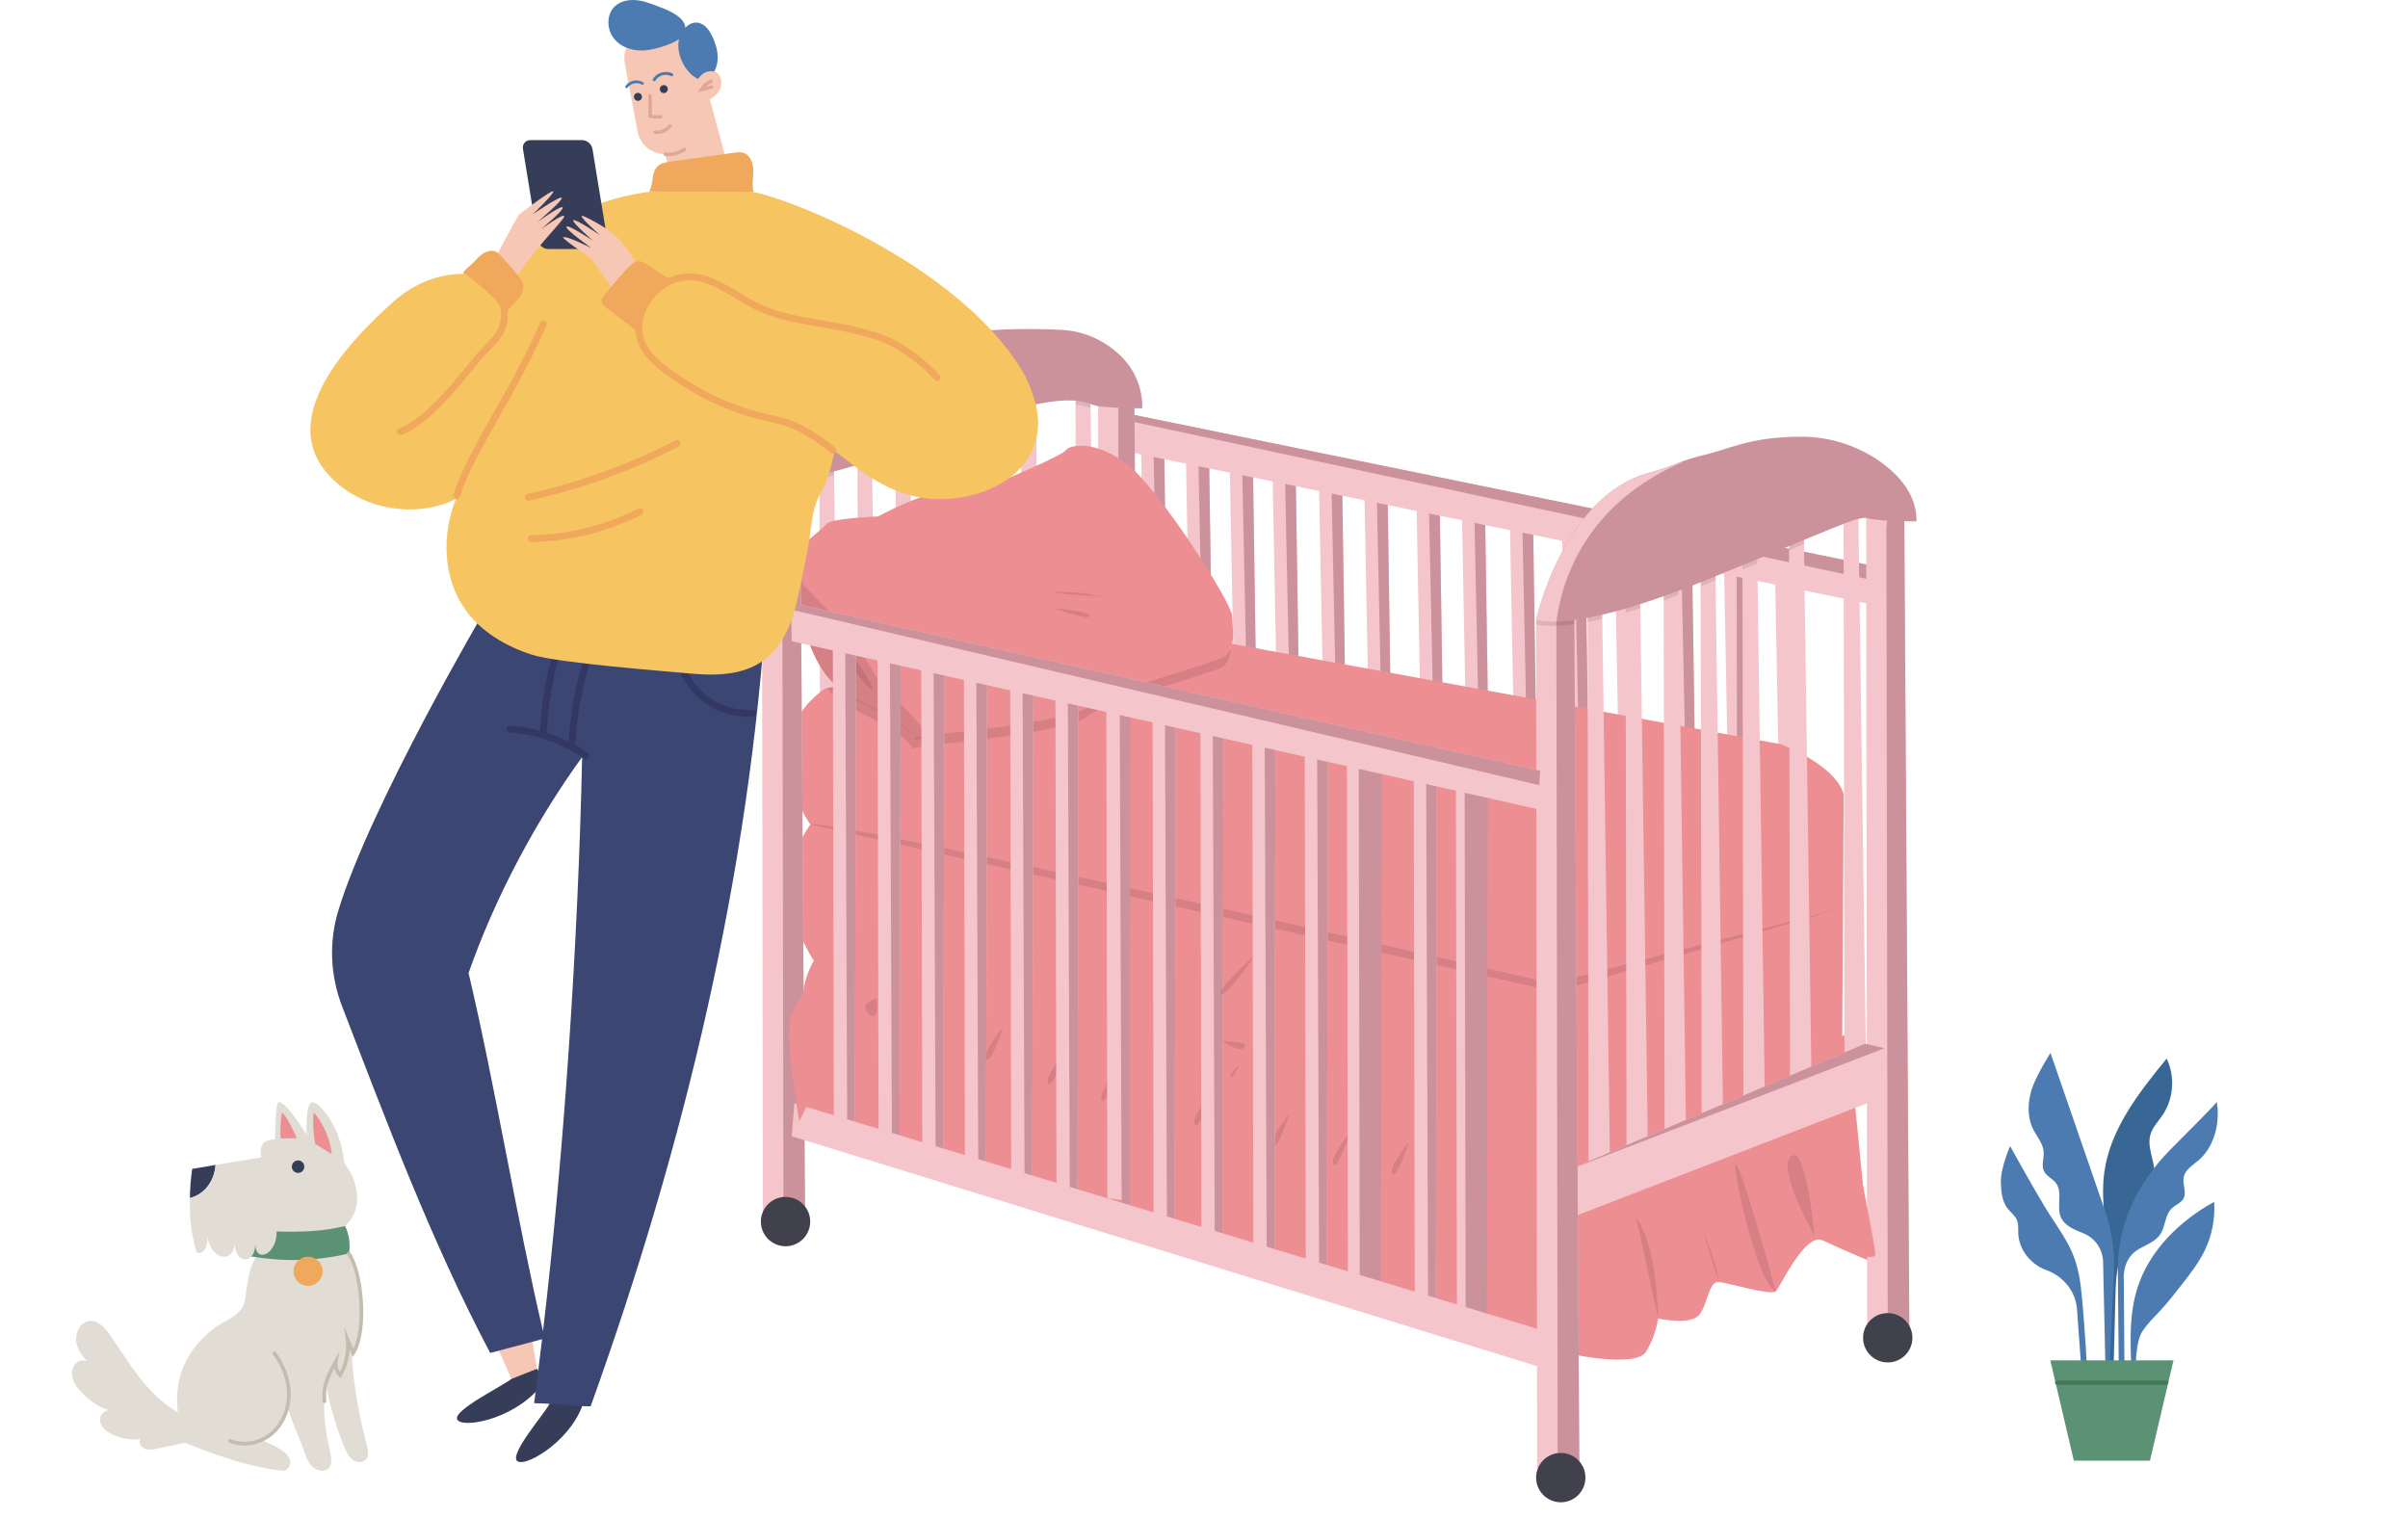 <svg width="622" height="392" viewBox="0 0 622 392" fill="none" xmlns="http://www.w3.org/2000/svg">
<path d="M458.538 149.95L461.103 286.312L466.558 286.955L464.503 149.408L458.538 149.95Z" fill="#F5C5CC"/>
<path d="M445.349 147.384L447.914 283.746L453.369 284.389L451.314 146.843L445.349 147.384Z" fill="#F5C5CC"/>
<path d="M448.573 140.256L448.839 288.984L454.416 288.452L452.291 137.335L448.573 140.256Z" fill="#CC929B"/>
<path d="M294.73 115.424L297.083 239.033L302.538 239.606L300.7 114.925L294.73 115.424Z" fill="#F5C5CC"/>
<path d="M297.88 113.113L300.579 241.763L302.539 239.606L300.701 114.924L297.88 113.113Z" fill="#CC929B"/>
<path d="M306.336 118.552L308.689 242.156L314.144 242.729L312.307 118.053L306.336 118.552Z" fill="#F5C5CC"/>
<path d="M309.486 116.237L312.189 244.886L314.144 242.729L312.306 118.053L309.486 116.237Z" fill="#CC929B"/>
<path d="M317.682 121.941L320.035 245.55L325.49 246.124L323.652 121.447L317.682 121.941Z" fill="#F5C5CC"/>
<path d="M320.832 119.636L323.535 248.28L325.49 246.124L323.652 121.447L320.832 119.636Z" fill="#CC929B"/>
<path d="M328.719 122.632L331.142 250.58L336.597 251.175L334.685 122.122L328.719 122.632Z" fill="#F5C5CC"/>
<path d="M331.864 120.242L334.642 253.406L336.597 251.175L334.685 122.122L331.864 120.242Z" fill="#CC929B"/>
<path d="M340.687 123.631L343.115 251.573L348.57 252.168L346.658 123.115L340.687 123.631Z" fill="#F5C5CC"/>
<path d="M343.836 121.24L346.614 254.399L348.569 252.168L346.657 123.115L343.836 121.24Z" fill="#CC929B"/>
<path d="M352.447 127.811L354.869 255.759L360.324 256.354L358.417 127.301L352.447 127.811Z" fill="#F5C5CC"/>
<path d="M355.592 125.42L358.37 258.585L360.325 256.354L358.418 127.301L355.592 125.42Z" fill="#CC929B"/>
<path d="M365.907 130.573L368.393 262.09L373.848 262.701L371.877 130.047L365.907 130.573Z" fill="#F5C5CC"/>
<path d="M369.052 128.119L371.894 264.996L373.848 262.701L371.878 130.047L369.052 128.119Z" fill="#CC929B"/>
<path d="M377.619 131.97L380.099 263.487L385.56 264.098L383.584 131.444L377.619 131.97Z" fill="#F5C5CC"/>
<path d="M380.764 129.511L383.606 266.393L385.561 264.098L383.585 131.444L380.764 129.511Z" fill="#CC929B"/>
<path d="M390.027 135.476L392.513 266.993L397.968 267.609L395.998 134.955L390.027 135.476Z" fill="#F5C5CC"/>
<path d="M393.177 133.022L396.014 269.904L397.968 267.609L395.998 134.955L393.177 133.022Z" fill="#CC929B"/>
<path d="M284.102 115.206L283.836 107.377L286.598 105.868L484.693 146.497L485.059 156.435L284.102 115.206Z" fill="#F5C5CC"/>
<path d="M286.598 105.868L485.42 146.465L485.218 150.189L284.245 107.148" fill="#CC929B"/>
<path d="M294.799 310.061L289.222 312.09H283.91L283.645 102.522L286.566 98.464L289.386 97.635L292.94 97.099L294.799 310.061Z" fill="#F5C5CC"/>
<path d="M294.799 310.061L289.222 312.09L288.876 102.936L289.386 97.635L292.94 97.099L294.799 310.061Z" fill="#CC929B"/>
<path d="M403.509 139.369L405.995 270.881L411.45 271.497L409.479 138.843L403.509 139.369Z" fill="#F5C5CC"/>
<path d="M406.653 136.91L409.495 273.792L411.45 271.498L409.479 138.843L406.653 136.91Z" fill="#CC929B"/>
<path d="M417.09 141.446L419.624 275.774L425.079 276.4L423.055 140.915L417.09 141.446Z" fill="#F5C5CC"/>
<path d="M431.076 143.905L433.642 280.267L439.097 280.91L437.047 143.363L431.076 143.905Z" fill="#F5C5CC"/>
<path d="M434.221 141.361L437.147 283.29L439.097 280.91L437.047 143.363L434.221 141.361Z" fill="#CC929B"/>
<path d="M217.514 269.862L211.936 270.393L211.676 123.689L211.671 121.665L215.389 118.744L215.448 122.813L217.514 269.862Z" fill="#F5C5CC"/>
<path d="M237.167 261.628L231.59 262.16L231.33 117.851L231.324 113.432L235.042 110.511L235.127 116.438L237.167 261.628Z" fill="#F5C5CC"/>
<path d="M269.569 248.349L263.991 248.88L263.736 106.394L263.726 100.153L267.444 97.231L267.561 105.507L269.569 248.349Z" fill="#F5C5CC"/>
<path d="M283.644 243.037L278.067 243.569L277.817 104.561L277.802 94.841L281.52 91.92L281.711 105.422L283.644 243.037Z" fill="#F5C5CC"/>
<path d="M227.341 268.268L221.763 268.799L221.498 121.134V120.072L225.216 117.15L225.253 119.949L227.341 268.268Z" fill="#F5C5CC"/>
<path d="M256.024 254.989L250.446 255.52L250.186 110.638L250.181 106.792L253.899 103.871L253.973 109.321L256.024 254.989Z" fill="#F5C5CC"/>
<path d="M246.728 257.645L241.151 258.176L240.896 114.17L240.885 109.448L244.604 106.527L244.689 112.678L246.728 257.645Z" fill="#F5C5CC"/>
<path d="M211.565 245.353L210.237 248.142C210.237 248.142 206.785 253.321 207.183 261.288C207.581 269.256 201.622 290.37 201.622 290.37C201.622 290.37 207.066 292.893 211.183 292.627C215.299 292.362 224.196 296.744 224.196 296.744L242.639 302.465L279.953 311.229C279.953 311.229 301.864 323.446 307.84 323.446C313.815 323.446 337.585 331.546 337.585 331.546C337.585 331.546 369.721 338.584 372.244 341.24C374.767 343.896 385.406 347.471 386.469 347.614C387.531 347.758 403.732 349.34 403.732 349.34C403.732 349.34 422.588 353.723 425.244 349.075C426.792 346.461 427.829 343.577 428.298 340.576C428.298 340.576 436.664 342.435 438.922 339.647C441.179 336.858 441.312 330.882 443.968 331.148C446.624 331.413 457.513 334.733 458.708 333.538C459.903 332.343 466.277 318.267 470.792 320.392C475.307 322.516 483.142 325.836 483.142 325.836L478.627 279.89L476.635 267.275C476.635 267.275 404.263 296.755 401.74 296.755C399.217 296.755 211.565 245.353 211.565 245.353Z" fill="#ED8E93"/>
<path d="M476.236 205.117L475.838 269.92L400.661 298.747L210.237 248.153C210.237 248.153 197.356 229.96 209.307 212.963C209.307 212.963 193.903 191.716 213.026 177.905L213.498 177.794L285.796 160.377L317.948 166.252L460.009 192.236C460.009 192.236 473.963 197.415 476.236 205.117Z" fill="#ED8E93"/>
<path opacity="0.1" d="M315.409 172.45C311.824 174.309 285.796 181.082 280.617 185.198C275.439 189.315 239.585 192.513 239.585 192.513L235.601 193.309C235.601 193.309 235.866 190.654 220.064 182.952C217.54 181.71 215.303 179.953 213.499 177.794L285.796 160.377L317.948 166.252C317.991 168.796 317.555 171.335 315.409 172.45Z" fill="black"/>
<path d="M206.121 146.832C206.121 146.832 204.793 172.594 220.595 180.296C236.397 187.998 236.148 190.643 236.148 190.643L240.132 189.846C240.132 189.846 226.321 174.442 227.251 171.786C228.18 169.13 214.901 155.718 213.026 155.187C211.151 154.656 206.121 146.832 206.121 146.832Z" fill="#ED8E93"/>
<path opacity="0.1" d="M206.402 147.22C206.402 147.22 205.074 172.981 220.876 180.683C236.678 188.385 236.413 191.041 236.413 191.041L240.397 190.244C240.397 190.244 226.586 174.841 227.516 172.185C228.445 169.529 215.15 156.117 213.307 155.586C211.464 155.054 206.402 147.22 206.402 147.22Z" fill="black"/>
<path opacity="0.1" d="M210.12 158.109C210.12 158.109 222.868 177.364 225.126 178.028C227.383 178.691 213.158 158.374 210.12 158.109Z" fill="black"/>
<path d="M204.277 143.236C204.277 143.236 212.51 136.596 213.573 135.268C214.635 133.94 226.321 133.409 226.719 133.409C227.118 133.409 236.015 127.965 245.974 126.238C255.934 124.512 259.917 123.715 259.917 123.715C259.917 123.715 274.525 117.607 275.321 116.279C276.118 114.951 282.89 113.49 291.256 119.997C299.622 126.504 318.08 155.718 318.213 158.905C318.346 162.092 319.541 167.935 315.956 169.794C312.37 171.654 286.343 178.426 281.164 182.543C275.985 186.659 240.115 189.857 240.115 189.857L226.586 175.106L219.416 163.553L207.464 150.938L204.277 143.236Z" fill="#ED8E93"/>
<path opacity="0.1" d="M226.48 257.926C226.48 257.926 221.524 258.988 224.356 261.819C227.187 264.651 226.48 257.926 226.48 257.926Z" fill="black"/>
<path opacity="0.1" d="M243.833 263.594C243.833 263.594 238.521 269.968 239.584 271.737C240.646 273.505 243.833 263.594 243.833 263.594Z" fill="black"/>
<path opacity="0.1" d="M274.997 271.736C274.997 271.736 269.685 278.11 270.748 279.879C271.81 281.648 274.997 271.736 274.997 271.736Z" fill="black"/>
<path opacity="0.1" d="M312.886 282.36C312.886 282.36 307.574 288.734 308.637 290.503C309.699 292.271 312.886 282.36 312.886 282.36Z" fill="black"/>
<path opacity="0.1" d="M363.878 295.108C363.878 295.108 358.566 301.482 359.629 303.251C360.691 305.02 363.878 295.108 363.878 295.108Z" fill="black"/>
<path opacity="0.1" d="M259.062 265.362C259.062 265.362 253.75 271.737 254.812 273.505C255.875 275.274 259.062 265.362 259.062 265.362Z" fill="black"/>
<path opacity="0.1" d="M333.07 287.672C333.07 287.672 327.758 294.046 328.82 295.814C329.883 297.583 333.07 287.672 333.07 287.672Z" fill="black"/>
<path opacity="0.1" d="M348.649 292.627C348.649 292.627 343.338 299.001 344.4 300.776C345.462 302.55 348.649 292.627 348.649 292.627Z" fill="black"/>
<path opacity="0.1" d="M288.808 275.986C288.808 275.986 283.496 282.36 284.559 284.129C285.621 285.898 288.808 275.986 288.808 275.986Z" fill="black"/>
<path opacity="0.1" d="M422.663 314.586L428.283 340.566C428.283 340.566 428.325 322.373 422.663 314.586Z" fill="black"/>
<path opacity="0.1" d="M440.01 318.479L443.952 331.148C443.952 331.148 443.553 326.272 440.01 318.479Z" fill="black"/>
<path opacity="0.1" d="M458.708 333.528C458.708 333.528 450.299 302.9 448.525 300.776C446.751 298.651 453.645 331.584 458.708 333.528Z" fill="black"/>
<path opacity="0.1" d="M468.694 319.186C468.694 319.186 458.782 301.838 462.675 298.651C466.569 295.464 468.694 319.186 468.694 319.186Z" fill="black"/>
<path opacity="0.1" d="M209.308 212.952L401.766 256.157L475.78 234.555L401.06 254.033C401.06 254.033 215.15 211.183 209.308 212.952Z" fill="black"/>
<path d="M215.124 166.018L215.39 289.648L220.834 290.312L221.1 165.619L215.124 166.018Z" fill="#F5C5CC"/>
<path d="M218.311 163.76L218.842 292.436L220.834 290.312L221.099 165.619L218.311 163.76Z" fill="#CC929B"/>
<path d="M226.677 169.338L226.942 292.967L232.387 293.631L232.652 168.939L226.677 169.338Z" fill="#F5C5CC"/>
<path d="M229.863 167.08L230.394 295.756L232.386 293.631L232.652 168.939L229.863 167.08Z" fill="#CC929B"/>
<path d="M237.964 172.923L238.23 296.553L243.674 297.217L243.94 172.525L237.964 172.923Z" fill="#F5C5CC"/>
<path d="M241.151 170.666L241.682 299.341L243.674 297.217L243.94 172.525L241.151 170.666Z" fill="#CC929B"/>
<path d="M248.986 173.799L249.251 301.769L254.696 302.454L254.962 173.385L248.986 173.799Z" fill="#F5C5CC"/>
<path d="M252.173 171.462L252.704 304.653L254.696 302.454L254.961 173.385L252.173 171.462Z" fill="#CC929B"/>
<path d="M260.938 174.995L261.203 302.964L266.648 303.649L266.913 174.58L260.938 174.995Z" fill="#F5C5CC"/>
<path d="M264.124 172.657L264.655 305.848L266.647 303.649L266.913 174.58L264.124 172.657Z" fill="#CC929B"/>
<path d="M272.623 179.377L272.888 307.346L278.333 308.031L278.598 178.962L272.623 179.377Z" fill="#F5C5CC"/>
<path d="M285.769 181.543L286.035 309.513L291.479 310.198L291.745 181.129L285.769 181.543Z" fill="#F5C5CC"/>
<path d="M275.81 177.04L276.341 310.23L278.333 308.031L278.598 178.962L275.81 177.04Z" fill="#CC929B"/>
<path d="M289.222 179.961L289.753 316.87L291.745 314.607L292.011 181.937L289.222 179.961Z" fill="#CC929B"/>
<path d="M297.72 183.955L297.986 315.494L303.43 316.201L303.696 183.53L297.72 183.955Z" fill="#F5C5CC"/>
<path d="M300.907 181.555L301.438 318.464L303.43 316.201L303.696 183.531L300.907 181.555Z" fill="#CC929B"/>
<path d="M310.07 187.674L310.336 319.213L315.78 319.919L316.046 187.249L310.07 187.674Z" fill="#F5C5CC"/>
<path d="M313.257 185.273L313.788 322.182L315.78 319.919L316.046 187.249L313.257 185.273Z" fill="#CC929B"/>
<path d="M323.482 191.79L323.748 323.329L329.192 324.036L329.458 191.365L323.482 191.79Z" fill="#F5C5CC"/>
<path d="M326.67 189.389L327.201 326.298L329.193 324.036L329.459 191.365L326.67 189.389Z" fill="#CC929B"/>
<path d="M337.027 194.101L337.293 328.444L342.737 329.167L343.003 193.665L337.027 194.101Z" fill="#F5C5CC"/>
<path d="M347.916 197.5L348.182 331.843L353.626 332.566L353.892 197.064L347.916 197.5Z" fill="#F5C5CC"/>
<path d="M376.068 203.874L376.334 338.217L381.778 338.94L382.044 203.438L376.068 203.874Z" fill="#F5C5CC"/>
<path d="M340.214 191.647L340.746 331.477L342.737 329.167L343.003 193.665L340.214 191.647Z" fill="#CC929B"/>
<path d="M350.97 196.794L351.236 333.182L356.681 333.915L356.946 196.353L350.97 196.794Z" fill="#CC929B"/>
<path d="M365.179 200.512L365.445 336.9L370.89 337.633L371.155 200.071L365.179 200.512Z" fill="#F5C5CC"/>
<path d="M368.366 198.021L368.897 339.976L370.889 337.634L371.155 200.071L368.366 198.021Z" fill="#CC929B"/>
<path d="M378.325 203.301L378.591 339.689L384.036 340.422L384.301 202.86L378.325 203.301Z" fill="#CC929B"/>
<path d="M207.953 313.683L202.376 315.808H197.064L196.798 120.868L199.72 116.619L202.54 115.753L206.625 114.494L207.953 313.683Z" fill="#F5C5CC"/>
<path d="M207.953 313.683L202.376 315.808L202.031 121.299L202.54 115.753L206.625 114.494L207.953 313.683Z" fill="#CC929B"/>
<path d="M202.907 321.916C206.427 321.916 209.281 319.062 209.281 315.542C209.281 312.022 206.427 309.168 202.907 309.168C199.386 309.168 196.533 312.022 196.533 315.542C196.533 319.062 199.386 321.916 202.907 321.916Z" fill="#40414D"/>
<path d="M493.191 343.524L487.614 345.553H482.302L482.037 131.205L484.958 131.927L487.779 131.099L491.863 129.898L493.191 343.524Z" fill="#F5C5CC"/>
<path d="M493.191 343.524L487.614 345.553L487.269 136.4L487.778 131.099L491.863 129.898L493.191 343.524Z" fill="#CC929B"/>
<path d="M415.906 303.325L410.329 303.856L410.074 160.658L410.063 155.129L413.781 152.207L413.887 159.84L415.906 303.325Z" fill="#F5C5CC"/>
<path d="M435.559 295.092L429.982 295.623L429.732 155.07L429.716 146.896L433.434 143.974L433.572 153.673L435.559 295.092Z" fill="#F5C5CC"/>
<path d="M467.961 281.813L462.383 282.344L462.134 142.121L462.118 133.616L465.836 130.695L465.974 140.527L467.961 281.813Z" fill="#F5C5CC"/>
<path d="M476.194 128.305L476.46 277.032L482.037 276.501L479.912 125.383L476.194 128.305Z" fill="#F5C5CC"/>
<path d="M425.733 301.732L420.155 302.263L419.9 158.252L419.89 153.535L423.608 150.614L423.698 157.099L425.733 301.732Z" fill="#F5C5CC"/>
<path d="M445.12 291.108L439.543 291.64L439.293 151.458L439.277 142.912L442.996 139.991L443.134 149.913L445.12 291.108Z" fill="#F5C5CC"/>
<path d="M455.919 287.566L450.342 288.097L450.092 147.916V147.082L450.076 139.369L453.794 136.448L453.922 145.509L453.932 146.37L455.919 287.566Z" fill="#F5C5CC"/>
<path d="M404.751 302.353L481.771 269.596L487.083 270.834L487.258 283.05L406.17 314.39L404.751 302.353Z" fill="#F5C5CC"/>
<path d="M481.771 269.596L404.751 302.353L486.796 270.765" fill="#CC929B"/>
<path d="M205.207 285L399.44 343.96L399.084 353.521L204.5 293.499L205.207 285Z" fill="#F5C5CC"/>
<path d="M407.939 377.423L402.361 379.548H397.05L396.784 161.237V160.175L397.198 159.569L399.705 155.926L402.526 155.06L406.611 153.801L406.653 161.237L407.939 377.423Z" fill="#F5C5CC"/>
<path d="M407.939 377.423L402.361 379.548L402.016 160.605L402.526 155.06L406.611 153.801L407.939 377.423Z" fill="#CC929B"/>
<path opacity="0.1" d="M406.611 153.801L406.653 161.237C405.116 161.462 403.568 161.607 402.016 161.673C398.192 161.822 396.784 161.243 396.784 161.243C396.784 161.168 396.933 160.573 397.198 159.58L399.705 155.936L402.526 155.07L406.611 153.801Z" fill="black"/>
<path opacity="0.1" d="M413.781 152.207L413.887 159.84C412.517 160.159 411.245 160.432 410.073 160.658V155.129L413.781 152.207Z" fill="black"/>
<path opacity="0.1" d="M423.608 150.614L423.698 157.099C422.376 157.519 421.106 157.902 419.9 158.252V153.535L423.608 150.614Z" fill="black"/>
<path opacity="0.1" d="M433.434 143.974L433.573 153.673C432.245 154.166 430.964 154.631 429.732 155.07V146.896L433.434 143.974Z" fill="black"/>
<path opacity="0.1" d="M442.996 139.991L443.134 149.913L440.074 151.145L439.293 151.458V142.912L442.996 139.991Z" fill="black"/>
<path opacity="0.1" d="M465.975 140.527L462.134 142.12V133.622L465.852 130.7L465.975 140.527Z" fill="black"/>
<path opacity="0.1" d="M453.927 145.509L450.097 147.103V139.39L453.815 136.469L453.927 145.509Z" fill="black"/>
<path d="M495.05 134.679C495.05 134.679 485.224 134.679 482.568 133.882C479.912 133.085 474.335 136.272 440.074 150.083C419.359 158.438 407.859 160.377 402.016 160.605C398.192 160.754 396.784 160.175 396.784 160.175C396.784 160.175 403.779 128.082 426.057 122.085C428.541 121.408 430.983 120.587 433.371 119.625L433.801 119.461C435.672 118.736 437.59 118.141 439.543 117.681C446.693 116.04 451.797 112.901 464.721 112.805C472.739 112.671 480.565 115.267 486.913 120.167C491.343 123.652 495.162 128.469 495.05 134.679Z" fill="#CC929B"/>
<path d="M434.763 119.275C407.195 131.162 402.988 153.381 402.016 160.605C398.192 160.754 396.784 160.175 396.784 160.175C396.784 160.175 403.779 128.082 426.057 122.085C428.541 121.408 430.983 120.587 433.371 119.625L433.801 119.461C434.12 119.413 434.439 119.349 434.763 119.275Z" fill="#F5C5CC"/>
<path opacity="0.1" d="M215.39 118.744L215.448 122.813C214.104 123.147 212.851 123.439 211.677 123.689V121.665L215.39 118.744Z" fill="black"/>
<path opacity="0.1" d="M225.216 117.15L225.253 119.949C223.946 120.381 222.695 120.776 221.498 121.134V120.072L225.216 117.15Z" fill="black"/>
<path opacity="0.1" d="M235.042 110.511L235.127 116.438C233.821 116.938 232.555 117.409 231.33 117.851V113.432L235.042 110.511Z" fill="black"/>
<path opacity="0.1" d="M244.603 106.527L244.688 112.678C243.467 113.149 242.202 113.646 240.896 114.17V109.448L244.603 106.527Z" fill="black"/>
<path opacity="0.1" d="M253.899 103.871L253.974 109.321C252.77 109.724 251.507 110.164 250.187 110.638V106.792L253.899 103.871Z" fill="black"/>
<path opacity="0.1" d="M267.444 97.231L267.561 105.507C266.387 105.751 265.117 106.038 263.736 106.394V100.153L267.444 97.231Z" fill="black"/>
<path opacity="0.1" d="M281.712 105.401C280.461 104.93 279.15 104.64 277.818 104.54V94.82L281.536 91.898L281.712 105.401Z" fill="black"/>
<path d="M295.065 105.464C295.065 105.464 285.238 105.464 282.582 104.668C279.926 103.871 274.349 99.621 240.089 113.432C219.373 121.787 207.873 123.726 202.03 123.954C198.206 124.103 196.798 123.524 196.798 123.524C196.798 123.524 202.073 95.638 225.333 90.932C226.631 90.679 227.913 90.35 229.173 89.949C230.602 89.481 232.854 88.812 235.882 88.116C243.69 86.321 256.635 84.35 273.839 85.184C279.802 85.408 285.458 87.887 289.663 92.121C291.422 93.862 292.808 95.943 293.737 98.237C294.666 100.531 295.118 102.99 295.065 105.464Z" fill="#CC929B"/>
<path d="M235.882 88.116C208.314 100.004 203.002 116.731 202.03 123.954C198.206 124.103 196.798 123.524 196.798 123.524C196.798 123.524 202.073 95.638 225.333 90.932C226.631 90.679 227.913 90.35 229.173 89.949C230.602 89.466 232.854 88.812 235.882 88.116Z" fill="#F5C5CC"/>
<path d="M204.501 165.62L204.368 157.785L207.157 156.324L397.847 199.083L397.315 209.043L204.501 165.62Z" fill="#F5C5CC"/>
<path d="M207.156 156.324L397.846 199.083L397.581 202.801L204.782 157.567" fill="#CC929B"/>
<path d="M487.614 351.927C491.135 351.927 493.988 349.074 493.988 345.553C493.988 342.033 491.135 339.179 487.614 339.179C484.094 339.179 481.24 342.033 481.24 345.553C481.24 349.074 484.094 351.927 487.614 351.927Z" fill="#40414D"/>
<path d="M403.158 388.047C406.678 388.047 409.532 385.193 409.532 381.673C409.532 378.153 406.678 375.299 403.158 375.299C399.638 375.299 396.784 378.153 396.784 381.673C396.784 385.193 399.638 388.047 403.158 388.047Z" fill="#40414D"/>
<path d="M211.761 250.649C211.761 250.649 206.094 257.023 204.325 262.691C202.556 268.358 206.45 289.605 206.45 289.605C208.446 286.07 209.879 282.246 210.699 278.27C212.112 271.545 211.761 250.649 211.761 250.649Z" fill="#ED8E93"/>
<path d="M480.709 303.591C480.709 303.591 484.161 321.119 484.427 323.775C484.692 326.431 475.663 322.447 475.663 322.447L480.709 303.591Z" fill="#ED8E93"/>
<path opacity="0.1" d="M324.013 246.888C324.013 246.888 313.921 255.786 315.382 256.715C316.843 257.645 324.013 246.888 324.013 246.888Z" fill="black"/>
<path opacity="0.1" d="M315.781 268.932C315.781 268.932 322.819 268.932 321.491 270.526C320.163 272.119 315.781 268.932 315.781 268.932Z" fill="black"/>
<path opacity="0.1" d="M320.03 275.173C320.03 275.173 317.241 277.563 317.905 278.095C318.569 278.626 320.03 275.173 320.03 275.173Z" fill="black"/>
<path opacity="0.1" d="M272.092 152.871C272.092 152.871 278.997 152.871 281.653 153.535C284.309 154.199 289.886 154.332 289.886 154.332C289.886 154.332 274.482 153.801 272.092 152.871Z" fill="black"/>
<path opacity="0.1" d="M272.357 157.121C272.357 157.121 281.255 157.785 281.387 159.113C281.52 160.441 272.357 157.121 272.357 157.121Z" fill="black"/>
<path fill-rule="evenodd" clip-rule="evenodd" d="M181.558 19.08L171.158 37.236L173.36 45.8L188.287 43.842L181.558 19.08Z" fill="#F7C7B5"/>
<path fill-rule="evenodd" clip-rule="evenodd" d="M171.339 7.232L167.045 8.043C163.201 8.77 160.649 12.509 161.376 16.354L164.713 34.018C165.439 37.863 169.179 40.414 173.024 39.688L177.317 38.877C181.162 38.15 183.713 34.41 182.987 30.566L179.65 12.902C178.923 9.057 175.184 6.506 171.339 7.232Z" fill="#F7C7B5"/>
<path fill-rule="evenodd" clip-rule="evenodd" d="M138.706 353.553L135.497 334.106L123.84 337.519L132.106 356.175L138.706 353.553Z" fill="#F7C7B5"/>
<path fill-rule="evenodd" clip-rule="evenodd" d="M138.706 353.553L132.106 356.175C130.188 357.841 117.09 364.176 118.087 366.613C119.083 369.051 132.102 366.88 139.256 358.566C140.646 356.952 139.798 355.146 138.706 353.553Z" fill="#353D59"/>
<path fill-rule="evenodd" clip-rule="evenodd" d="M147.246 357.445L141.937 362.596C140.961 364.824 131.136 375.963 133.716 377.473C136.296 378.982 148.656 371.243 150.974 361.24C151.424 359.297 149.396 358.229 147.246 357.445Z" fill="#353D59"/>
<path fill-rule="evenodd" clip-rule="evenodd" d="M140.264 343.868C133.526 315.193 127.821 279.97 121.032 251.35C127.767 232.059 138.353 212.087 150.367 195.558C149.362 242.362 145.773 297.069 140.264 343.868ZM125.398 157.384C125.398 157.384 95.802 207.686 87.4 235.172C84.926 243.27 85.299 251.967 88.341 259.869C99.765 289.544 111.517 320.91 126.623 349.476L140.018 345.924C139.36 351.452 138.682 356.968 137.971 362.457C142.702 362.504 147.833 363.214 152.563 363.261C176.709 296.162 193.688 225.668 198.075 154.49L125.398 157.384Z" fill="#3B4772"/>
<path fill-rule="evenodd" clip-rule="evenodd" d="M143.429 166.672C143.577 166.202 144.079 165.94 144.549 166.088C145.02 166.236 145.281 166.738 145.133 167.209C142.842 174.492 141.527 182.085 141.235 189.72C141.216 190.213 140.801 190.597 140.308 190.578C139.815 190.56 139.431 190.145 139.45 189.652C139.748 181.858 141.09 174.107 143.429 166.672Z" fill="#323863"/>
<path fill-rule="evenodd" clip-rule="evenodd" d="M151.388 168.326C151.547 167.859 152.054 167.609 152.521 167.767C152.988 167.926 153.238 168.434 153.079 168.901C150.504 176.48 149.003 184.424 148.637 192.421C148.615 192.914 148.197 193.295 147.704 193.273C147.211 193.25 146.83 192.832 146.853 192.34C147.226 184.174 148.758 176.064 151.388 168.326Z" fill="#323863"/>
<path fill-rule="evenodd" clip-rule="evenodd" d="M131.832 187.438C138.946 187.935 145.91 190.379 151.775 194.435C152.181 194.716 152.283 195.272 152.002 195.678C151.721 196.084 151.165 196.185 150.759 195.905C145.158 192.03 138.501 189.695 131.708 189.22C131.216 189.186 130.845 188.759 130.879 188.267C130.911 187.81 131.281 187.457 131.728 187.437L131.832 187.438Z" fill="#323863"/>
<path fill-rule="evenodd" clip-rule="evenodd" d="M175.391 170.281C175.863 170.138 176.362 170.404 176.505 170.876C177.641 174.619 180.066 177.964 183.271 180.209C186.477 182.453 190.449 183.588 194.355 183.375C194.848 183.348 195.269 183.726 195.295 184.219C195.322 184.711 194.945 185.132 194.452 185.159C190.147 185.393 185.78 184.146 182.246 181.672C178.714 179.198 176.048 175.521 174.796 171.395C174.652 170.923 174.919 170.424 175.391 170.281Z" fill="#323863"/>
<path fill-rule="evenodd" clip-rule="evenodd" d="M264.126 95.91C247.016 67.483 201.507 50.401 194.37 49.6C154.63 45.147 139.993 58.725 126.83 73.363C124.091 70.873 121.677 70.54 117.983 70.789C111.91 71.197 106.182 73.841 101.67 77.878C89.285 88.957 68.474 110.768 88.515 125.97C96.608 132.108 108.715 133.451 117.782 128.874C114.034 138.166 114.394 149.437 120.25 157.566C124.346 163.253 130.72 166.977 137.396 169.118C144.07 171.261 171.918 173.372 178.317 173.972C184.716 174.571 191.642 174.456 196.924 170.794C202.44 166.97 204.946 160.106 206.258 153.523C207.222 148.684 208.44 143.664 209.132 138.799C209.778 134.263 209.919 130.831 212.358 126.632C214.257 123.362 215.609 116.458 215.609 116.459C223.805 122.925 231.279 128.725 242.282 128.913C257.188 129.168 272.283 119.507 267.109 102.93C266.352 100.51 265.448 98.108 264.126 95.91Z" fill="#F6C561"/>
<path fill-rule="evenodd" clip-rule="evenodd" d="M194.585 44.018C194.561 42.154 193.805 40.017 192.024 39.467C191.25 39.23 190.417 39.339 189.616 39.452C184.136 40.221 178.656 40.989 173.176 41.759C172.019 41.921 170.787 42.118 169.922 42.904C168.188 44.478 168.855 47.41 167.706 49.451L194.671 49.583C194.171 47.788 194.609 45.881 194.585 44.018Z" fill="#F0A95C"/>
<path fill-rule="evenodd" clip-rule="evenodd" d="M150.372 36.191H137.005C135.742 36.191 134.877 37.224 135.085 38.487L138.926 62.03C139.133 63.292 140.335 64.326 141.598 64.326H154.964C156.226 64.326 157.09 63.292 156.885 62.03L153.042 38.487C152.836 37.224 151.634 36.191 150.372 36.191Z" fill="#353D59"/>
<path fill-rule="evenodd" clip-rule="evenodd" d="M123.353 91.192C123.612 90.909 123.894 90.612 124.27 90.224L124.931 89.545C127.695 86.719 128.728 85.316 129.176 83.275C129.9 79.971 128.73 76.299 126.228 74.024C125.863 73.692 125.836 73.127 126.168 72.762C126.5 72.397 127.065 72.37 127.43 72.702C130.405 75.408 131.782 79.729 130.921 83.657C130.412 85.978 129.353 87.522 126.766 90.219L125.269 91.761C124.997 92.046 124.778 92.279 124.572 92.508L124.307 92.81C124.169 93.019 119.39 98.876 116.735 101.863L116.205 102.452C113.923 104.948 111.757 107.056 109.697 108.722C107.52 110.483 105.508 111.713 103.663 112.339C103.195 112.498 102.688 112.248 102.53 111.781C102.371 111.313 102.621 110.806 103.088 110.648C104.704 110.099 106.547 108.973 108.573 107.333C110.423 105.838 112.38 103.953 114.443 101.729L115.133 100.975C117.765 98.051 123.144 91.45 122.956 91.638L123.353 91.192Z" fill="#F0A95C"/>
<path fill-rule="evenodd" clip-rule="evenodd" d="M139.525 83.369C139.724 82.918 140.252 82.713 140.703 82.912C141.155 83.111 141.359 83.638 141.16 84.09C139.817 87.137 138.391 90.138 136.854 93.178L136.182 94.497C134.94 96.912 133.64 99.333 132.157 102.009L130.185 105.526C128.811 107.958 126.807 111.496 126.218 112.55L125.64 113.591C122.154 119.895 120.165 124.107 118.843 128.274C118.694 128.745 118.192 129.005 117.721 128.856C117.251 128.707 116.991 128.204 117.14 127.734C118.505 123.43 120.535 119.131 124.071 112.735L125.3 110.538C126.59 108.249 129.039 103.931 129.77 102.624L130.593 101.145C132.336 98 133.823 95.213 135.259 92.372C136.783 89.359 138.195 86.386 139.525 83.369Z" fill="#F0A95C"/>
<path fill-rule="evenodd" clip-rule="evenodd" d="M139.591 59.349C139.591 59.349 145.739 54.242 145.348 53.578C144.958 52.914 138.763 57.398 138.763 57.398C138.763 57.398 145.404 51.796 145.112 51.11C144.82 50.425 137.635 55.339 137.635 55.339C137.635 55.339 143.262 49.96 142.903 49.419C142.543 48.879 133.964 55.528 133.964 55.528C133.964 55.528 129.56 63.381 127.831 66.941L132.355 73.74C136.533 65.437 145.993 56.712 145.739 55.852C145.484 54.992 139.591 59.349 139.591 59.349Z" fill="#F7C7B5"/>
<path fill-rule="evenodd" clip-rule="evenodd" d="M123.265 66.8C124.503 65.436 126.424 64.236 128.097 65.006C128.751 65.307 129.243 65.864 129.716 66.407C130.94 67.811 132.162 69.215 133.385 70.619C134.245 71.605 135.148 72.695 135.222 74C135.31 75.537 134.229 76.872 133.15 77.973C132.073 79.072 130.873 80.221 130.615 81.74C130.756 78.731 120.709 70.9 119.541 70.392C120.663 69.199 122.099 68.087 123.265 66.8Z" fill="#F0A95C"/>
<path fill-rule="evenodd" clip-rule="evenodd" d="M162.316 64.817C160.438 62.047 157.884 59.732 154.903 58.015C152.661 56.723 150.338 55.478 150.25 55.809C150.081 56.456 155.024 60.765 155.024 60.765C155.024 60.765 148.584 56.397 148.097 56.888C147.61 57.379 153.14 62.142 153.14 62.142C153.14 62.142 146.728 57.893 146.318 58.551C145.909 59.212 152.757 64.069 152.757 64.069C152.757 64.069 146.068 60.693 145.474 61.318C145.153 61.657 152.599 66.667 152.599 66.667C152.599 66.667 157.358 73.251 158.9 75.465L165.295 70.651C164.938 68.991 163.637 66.763 162.316 64.817Z" fill="#F7C7B5"/>
<path fill-rule="evenodd" clip-rule="evenodd" d="M176.937 70.681C180.942 70.338 184.075 71.499 189.642 74.777L192.202 76.305C194.046 77.398 195.137 77.995 196.372 78.568L196.559 78.654C200.443 80.429 203.805 81.279 210.92 82.51L214.364 83.097C219.045 83.908 221.66 84.482 224.515 85.399C228.455 86.246 232.353 88.22 236.097 90.976C237.87 92.281 239.494 93.678 240.935 95.076L241.513 95.647C241.605 95.739 241.694 95.829 241.78 95.918L242.271 96.431C242.504 96.68 242.666 96.86 242.753 96.96C243.076 97.332 243.036 97.897 242.663 98.22C242.291 98.543 241.726 98.503 241.403 98.13L241.208 97.912C241.141 97.839 241.061 97.752 240.968 97.653C240.602 97.263 240.175 96.828 239.691 96.358C238.305 95.014 236.742 93.669 235.038 92.415C231.481 89.796 227.801 87.932 224.055 87.123L223.491 86.946C220.681 86.083 217.989 85.525 213.095 84.692L211.084 84.351C203.66 83.079 200.124 82.215 196.086 80.401L195.816 80.279C194.434 79.647 193.289 79.026 191.308 77.853L189.516 76.781C183.758 73.33 180.782 72.145 177.09 72.462C169.12 73.144 163.181 82.778 167.162 89.379C168.82 92.128 171.04 94.016 175.743 97.156C183.841 102.563 191.072 105.535 200.935 107.606C205.68 108.603 210.087 111.131 215.706 115.565C216.093 115.87 216.159 116.432 215.853 116.819C215.548 117.207 214.986 117.273 214.599 116.967C209.179 112.69 204.98 110.281 200.568 109.354C190.486 107.237 183.043 104.178 174.751 98.642L173.955 98.106C169.575 95.134 167.367 93.178 165.632 90.302C160.925 82.497 167.721 71.47 176.937 70.681Z" fill="#F0A95C"/>
<path fill-rule="evenodd" clip-rule="evenodd" d="M174.352 72.552C171.708 71.744 169.404 69.713 167.104 68.247C166.269 67.714 165.263 67.32 164.301 67.55C162.753 67.921 157.57 74.402 156.137 76.228C155.7 76.787 155.236 77.462 155.423 78.147C155.552 78.621 155.965 78.956 156.355 79.257C159.211 81.462 162.067 83.668 164.924 85.874C165.472 80.176 169.067 74.752 174.352 72.552Z" fill="#F0A95C"/>
<path fill-rule="evenodd" clip-rule="evenodd" d="M174.53 113.732C174.968 113.505 175.507 113.677 175.733 114.116C175.96 114.554 175.788 115.093 175.349 115.319C163.133 121.625 150.101 126.344 136.682 129.323C136.2 129.43 135.723 129.126 135.616 128.645C135.509 128.163 135.813 127.686 136.295 127.579C149.564 124.633 162.45 119.966 174.53 113.732Z" fill="#F0A95C"/>
<path fill-rule="evenodd" clip-rule="evenodd" d="M164.9 131.346C165.339 131.121 165.877 131.295 166.102 131.735C166.327 132.174 166.152 132.712 165.713 132.937C156.927 137.429 147.105 139.873 137.237 140.024C136.744 140.031 136.338 139.637 136.331 139.144C136.323 138.651 136.717 138.245 137.21 138.237C146.804 138.091 156.358 135.713 164.9 131.346Z" fill="#F0A95C"/>
<path fill-rule="evenodd" clip-rule="evenodd" d="M163.824 25.405C163.612 24.873 163.87 24.271 164.401 24.058C164.931 23.847 165.534 24.105 165.746 24.636C165.958 25.166 165.7 25.768 165.17 25.982C164.638 26.193 164.036 25.935 163.824 25.405Z" fill="#353D59"/>
<path fill-rule="evenodd" clip-rule="evenodd" d="M170.507 23.396C170.295 22.865 170.553 22.263 171.084 22.05C171.614 21.839 172.216 22.097 172.429 22.627C172.642 23.158 172.383 23.76 171.853 23.974C171.321 24.185 170.719 23.927 170.507 23.396Z" fill="#353D59"/>
<path fill-rule="evenodd" clip-rule="evenodd" d="M173.663 19.686C173.746 19.654 173.817 19.593 173.862 19.509C173.963 19.321 173.891 19.085 173.703 18.984C171.996 18.071 169.635 18.735 168.647 20.401C168.539 20.585 168.6 20.824 168.784 20.933C168.968 21.041 169.205 20.979 169.317 20.796C170.1 19.469 171.979 18.943 173.336 19.669C173.442 19.725 173.561 19.728 173.663 19.686Z" fill="#4C7BB1"/>
<path fill-rule="evenodd" clip-rule="evenodd" d="M166.081 21.884C166.152 21.856 166.212 21.802 166.251 21.727C166.338 21.556 166.273 21.337 166.104 21.237C164.589 20.345 162.553 20.769 161.567 22.184C161.458 22.341 161.495 22.566 161.649 22.687C161.805 22.809 162.017 22.777 162.127 22.623C162.91 21.502 164.586 21.152 165.789 21.86C165.883 21.914 165.99 21.921 166.081 21.884Z" fill="#4C7BB1"/>
<path fill-rule="evenodd" clip-rule="evenodd" d="M167.839 24.275C168.085 24.258 168.298 24.444 168.314 24.691C168.414 26.162 168.445 27.641 168.408 29.119L168.39 29.626L168.639 29.669C169.151 29.745 169.681 29.771 170.238 29.749L170.575 29.73C170.822 29.712 171.035 29.897 171.053 30.143C171.071 30.389 170.886 30.603 170.64 30.621C169.769 30.684 168.951 30.645 168.164 30.493L167.828 30.421L167.469 30.336L167.485 29.967C167.561 28.227 167.541 26.484 167.423 24.751C167.406 24.505 167.592 24.292 167.839 24.275Z" fill="#E0A797"/>
<path fill-rule="evenodd" clip-rule="evenodd" d="M167.165 12.961C164.072 13.37 160.675 12.466 158.677 10.071C156.68 7.675 156.564 3.705 158.861 1.594C160.452 0.134 162.812 -0.209 164.948 0.109C167.083 0.429 169.082 1.325 171.107 2.076C173.64 3.018 178.87 5.544 176.378 9.162C174.975 11.2 169.387 12.667 167.165 12.961Z" fill="#4C7BB1"/>
<path fill-rule="evenodd" clip-rule="evenodd" d="M175.564 9.542C176.254 7.539 178.034 5.618 180.14 5.851C182.064 6.064 183.342 7.927 184.131 9.695C185.131 11.938 185.786 14.478 185.132 16.845C182.52 26.277 173.303 16.108 175.564 9.542Z" fill="#4C7BB1"/>
<path fill-rule="evenodd" clip-rule="evenodd" d="M179.489 22.072C179.935 20.926 180.566 19.807 181.558 19.08C182.55 18.355 183.963 18.106 185.023 18.728C186.578 19.638 186.685 21.997 185.712 23.513C184.74 25.031 183.045 25.898 181.42 26.677" fill="#F7C7B5"/>
<path fill-rule="evenodd" clip-rule="evenodd" d="M172.652 32.279C172.799 32.081 173.079 32.04 173.277 32.187C173.475 32.334 173.516 32.614 173.369 32.812C172.415 34.095 170.743 34.789 169.161 34.558C168.917 34.523 168.748 34.296 168.784 34.052C168.819 33.807 169.046 33.639 169.29 33.674C170.547 33.858 171.894 33.299 172.652 32.279Z" fill="#E0A797"/>
<path fill-rule="evenodd" clip-rule="evenodd" d="M183.53 20.523C183.752 20.416 184.019 20.51 184.126 20.733C184.232 20.955 184.138 21.222 183.916 21.329C183.441 21.556 182.998 21.848 182.6 22.192L182.408 22.365L183.577 22.084L183.694 22.054C183.933 21.992 184.177 22.136 184.238 22.375C184.3 22.614 184.156 22.857 183.918 22.919L183.151 23.108L181.643 23.465L180.158 23.846L180.814 22.871C181.491 21.865 182.437 21.047 183.53 20.523Z" fill="#E0A797"/>
<path fill-rule="evenodd" clip-rule="evenodd" d="M176.58 38.206C176.788 38.072 177.064 38.132 177.198 38.339C177.332 38.546 177.272 38.823 177.065 38.956C175.381 40.044 173.423 40.529 171.759 40.274C171.515 40.237 171.348 40.009 171.385 39.765C171.422 39.521 171.65 39.354 171.894 39.391C173.331 39.611 175.072 39.18 176.58 38.206Z" fill="#E0A797"/>
<path fill-rule="evenodd" clip-rule="evenodd" d="M544.522 329.319L544.646 358.694L545.823 358.668L546.426 334.979C546.5 332.102 546.577 329.196 547.308 326.413C547.842 324.382 548.717 322.445 549.111 320.382C549.577 317.941 549.369 315.332 550.401 313.072C551.834 309.939 555.417 308.022 556.301 304.693C557.3 300.927 554.41 296.927 555.44 293.169C555.98 291.196 557.507 289.678 558.647 287.979C561.482 283.757 561.88 278.013 559.653 273.44C552.484 282.243 545.035 291.67 543.538 302.923C542.377 311.668 544.985 320.509 544.522 329.319Z" fill="#386795"/>
<path fill-rule="evenodd" clip-rule="evenodd" d="M527.902 297.581C528.012 299.248 527.243 301.031 527.978 302.53C528.615 303.828 530.159 304.412 531.038 305.56C532.9 307.988 531.115 311.689 532.363 314.482C533.34 316.67 535.838 317.649 538.066 318.529L538.133 318.555C541.175 319.769 543.17 322.719 543.243 325.994L543.965 358.709L544.647 358.694L546.03 328.633C546.285 323.112 545.464 317.593 543.612 312.384L529.646 271.959C529.646 271.959 525.878 277.974 524.816 281.336C523.754 284.699 523.599 288.49 525.158 291.653C526.129 293.624 527.758 295.388 527.902 297.581Z" fill="#4C7BB1"/>
<path fill-rule="evenodd" clip-rule="evenodd" d="M548.812 360.08L548.579 329.557C548.821 325.414 550.823 323.55 552.702 322.5C554.58 321.45 556.756 320.668 557.972 318.892C559.375 316.844 559.18 313.878 560.962 312.15C561.931 311.209 563.394 310.749 564.022 309.554C564.88 307.922 563.706 305.913 564.05 304.101C564.448 302.008 566.636 300.869 568.212 299.435C572.142 295.858 573.532 289.569 572.581 284.59C572.591 285.052 564.505 292.962 560.426 297.139C552.304 305.456 546.787 316.185 547.059 328.492L547.347 360.636L548.812 360.08Z" fill="#4C7BB1"/>
<path fill-rule="evenodd" clip-rule="evenodd" d="M528.514 328.044C532.929 329.631 536.145 333.492 536.506 338.169C536.531 338.496 536.553 338.833 536.57 339.183L538.005 358.84L539.305 358.812C539.032 351.334 538.563 343.863 537.901 336.41C537.551 332.47 537.135 328.483 535.752 324.777C534.257 320.77 531.699 317.266 529.389 313.666C526.29 308.835 519.223 296.05 519.223 296.05C519.223 296.05 516.698 301.693 516.833 305.601C516.915 307.959 517.166 310.441 518.66 312.269C519.461 313.248 520.544 314.043 521.012 315.218C521.425 316.257 521.288 317.42 521.323 318.538C521.457 322.773 524.571 326.625 528.514 328.044Z" fill="#4C7BB1"/>
<path fill-rule="evenodd" clip-rule="evenodd" d="M550.703 358.56L551.676 358.539C551.676 358.539 551.067 347.472 553.328 343.989C554.635 341.977 556.371 340.292 558.005 338.536C559.987 336.404 561.78 334.106 563.57 331.811C565.786 328.971 568.019 326.102 569.569 322.85C571.401 319.008 572.22 314.688 571.924 310.442C562.977 315.387 555.115 323.068 552.064 332.824C549.484 341.075 550.534 349.852 550.703 358.56Z" fill="#4C7BB1"/>
<path fill-rule="evenodd" clip-rule="evenodd" d="M529.607 351.39H561.427L555.349 377.3H535.684L529.607 351.39Z" fill="#5B9274"/>
<path fill-rule="evenodd" clip-rule="evenodd" d="M559.575 356.634C559.869 356.634 560.107 356.872 560.107 357.165C560.107 357.437 559.902 357.662 559.637 357.693L559.575 357.696H531.358C531.065 357.696 530.827 357.458 530.827 357.165C530.827 356.893 531.032 356.668 531.296 356.637L531.358 356.634H559.575Z" fill="#437858"/>
<path fill-rule="evenodd" clip-rule="evenodd" d="M89.177 321.342C80.901 324.584 75.324 325.251 66.682 323.827C63.728 327.794 63.869 333.223 63.18 336.324C62.367 339.988 57.556 341.145 54.685 343.561C50.708 346.905 41.563 355.504 47.931 372.703C65.271 379.902 73.696 379.902 73.696 379.902C73.696 379.902 79.132 376.395 67.657 372.067C73.435 369.423 74.31 363.222 74.31 363.222C74.85 366.28 77.318 371.046 79.132 376.395C79.541 377.597 80.347 378.695 81.413 379.384C82.48 380.072 84.05 380.134 84.915 379.204C85.865 378.181 85.579 376.569 85.297 375.202C83.946 368.686 82.391 361.385 85.668 355.592C87.789 351.846 90.184 352.178 91.776 348.476C92.486 346.827 93.143 341.495 93.363 339.589C93.963 334.378 90.875 326.357 89.177 321.342Z" fill="#E1DCD4"/>
<path fill-rule="evenodd" clip-rule="evenodd" d="M90.103 323.804C90.652 321.897 90.103 317.82 88.777 316.202H65.314C64.567 317.85 64.368 322.638 64.347 324.474C72.99 325.898 80.894 325.893 90.103 323.804Z" fill="#5B9274"/>
<path fill-rule="evenodd" clip-rule="evenodd" d="M55.685 300.908C53.642 301.241 51.612 301.577 49.639 301.937C49.276 304.424 49.094 306.936 49.053 309.448C52.848 308.566 55.437 304.959 55.685 300.908Z" fill="#353D59"/>
<path fill-rule="evenodd" clip-rule="evenodd" d="M88.906 300.333C88.12 291.258 82.672 284.733 80.722 284.733C78.77 284.733 79.203 293.103 79.203 293.103C79.203 293.103 73.723 284.17 71.955 284.733C71.097 285.006 71.057 294.293 71.057 294.293C71.057 294.293 68.761 294.41 68.045 295.259C67.328 296.11 67.116 297.917 67.569 298.932C63.718 299.634 59.672 300.26 55.685 300.909C55.437 304.96 52.848 308.566 49.052 309.448C48.961 314.99 49.254 317.885 50.706 323.234C50.915 324.005 53.792 324.251 53.612 319.031C53.834 324.695 59.981 327.121 60.622 321.246C60.734 326.555 65.953 326.691 65.934 321.342C65.98 326.412 71.579 324.074 71.457 318.089C76.972 318.302 83.772 318.106 89.102 316.677C93.439 312.908 93.245 306.183 88.906 300.333Z" fill="#E1DCD4"/>
<path fill-rule="evenodd" clip-rule="evenodd" d="M78.604 301.43C78.644 300.54 77.954 299.788 77.066 299.747C76.176 299.708 75.423 300.397 75.383 301.287C75.344 302.176 76.032 302.929 76.922 302.969C77.811 303.009 78.565 302.32 78.604 301.43Z" fill="#353D59"/>
<path fill-rule="evenodd" clip-rule="evenodd" d="M81.038 287.329C80.714 289.735 80.98 293.084 81.425 295.473L85.711 298.132C85.418 294.486 83.527 290.164 81.038 287.329Z" fill="#ED8E93"/>
<path fill-rule="evenodd" clip-rule="evenodd" d="M72.525 294.099L76.681 293.973C75.678 291.892 74.463 288.953 72.82 287.329C72.506 289.173 72.304 292.241 72.525 294.099Z" fill="#ED8E93"/>
<path d="M70.582 349.175C70.794 349.017 71.093 349.061 71.25 349.272C73.694 352.555 75.091 356.389 75.098 360.158C75.105 364.232 73.415 368.183 70.48 370.673C67.371 373.313 62.892 374.138 59.279 372.631C59.035 372.529 58.92 372.25 59.022 372.006C59.123 371.763 59.403 371.648 59.647 371.749C62.919 373.114 67.019 372.359 69.862 369.945C72.574 367.643 74.149 363.962 74.143 360.16C74.136 356.606 72.811 352.968 70.484 349.843C70.327 349.631 70.37 349.332 70.582 349.175Z" fill="#C5BCB0"/>
<path fill-rule="evenodd" clip-rule="evenodd" d="M37.719 357.87C34.231 353.849 31.48 349.255 28.442 344.883C27.158 343.033 25.404 341.018 23.161 341.212C20.701 341.425 19.271 344.396 19.75 346.82C20.114 348.657 21.219 350.213 22.469 351.642C21.736 351.324 20.828 351.321 20.135 351.74C18.886 352.493 18.397 354.143 18.659 355.576C18.921 357.011 19.794 358.257 20.762 359.347C22.788 361.628 25.382 363.456 28.306 364.312C26.952 364.018 25.595 365.649 25.834 367.093C26.089 368.639 27.473 369.745 28.878 370.44C31.16 371.57 33.769 372.005 36.3 371.727C36.177 371.899 36.088 372.094 36.07 372.306C35.991 373.259 36.837 374.09 37.763 374.335C38.688 374.578 39.665 374.382 40.602 374.186C43.657 373.544 46.712 372.902 49.766 372.259L50.706 366.751C45.564 365.373 41.206 361.892 37.719 357.87Z" fill="#E1DCD4"/>
<path fill-rule="evenodd" clip-rule="evenodd" d="M83.737 354.153C84.578 360.946 86.362 367.623 89.018 373.931C89.508 375.093 90.068 376.295 91.078 377.052C92.087 377.808 93.682 377.934 94.52 376.991C95.376 376.031 95.078 374.549 94.747 373.307C91.947 362.815 90.102 350.622 91.084 341.165" fill="#E1DCD4"/>
<path d="M89.84 323.405C90.061 323.26 90.357 323.321 90.502 323.542C94.213 329.183 95.087 344.016 91.775 349.495L91.617 349.745L91.124 350.488L90.321 348.573L90.305 348.835C90.144 351.009 89.522 353.151 88.478 355.067L88.278 355.424L87.969 355.956L87.53 355.524C86.97 354.974 86.573 354.27 86.37 353.515L86.355 353.455L86.205 353.742C84.51 357.011 84.095 358.698 84.269 361.606L84.288 361.901C84.307 362.164 84.109 362.392 83.845 362.411C83.582 362.43 83.354 362.231 83.335 361.968C83.072 358.257 83.643 356.402 86.11 351.894L87.675 349.058L87.215 351.81C87.079 352.625 87.259 353.489 87.689 354.196L87.782 354.339L87.818 354.271C89.037 351.879 89.572 349.141 89.338 346.468L89.3 346.086L88.914 342.739L91.284 348.4L91.396 348.164C93.934 342.547 93.077 329.597 89.872 324.332L89.704 324.067C89.559 323.846 89.62 323.55 89.84 323.405Z" fill="#C5BCB0"/>
<path fill-rule="evenodd" clip-rule="evenodd" d="M83.347 328.384C83.347 326.303 81.661 324.618 79.582 324.618C77.502 324.618 75.816 326.303 75.816 328.384C75.816 330.463 77.502 332.148 79.582 332.148C81.661 332.148 83.347 330.463 83.347 328.384Z" fill="#F0A95C"/>
</svg>
